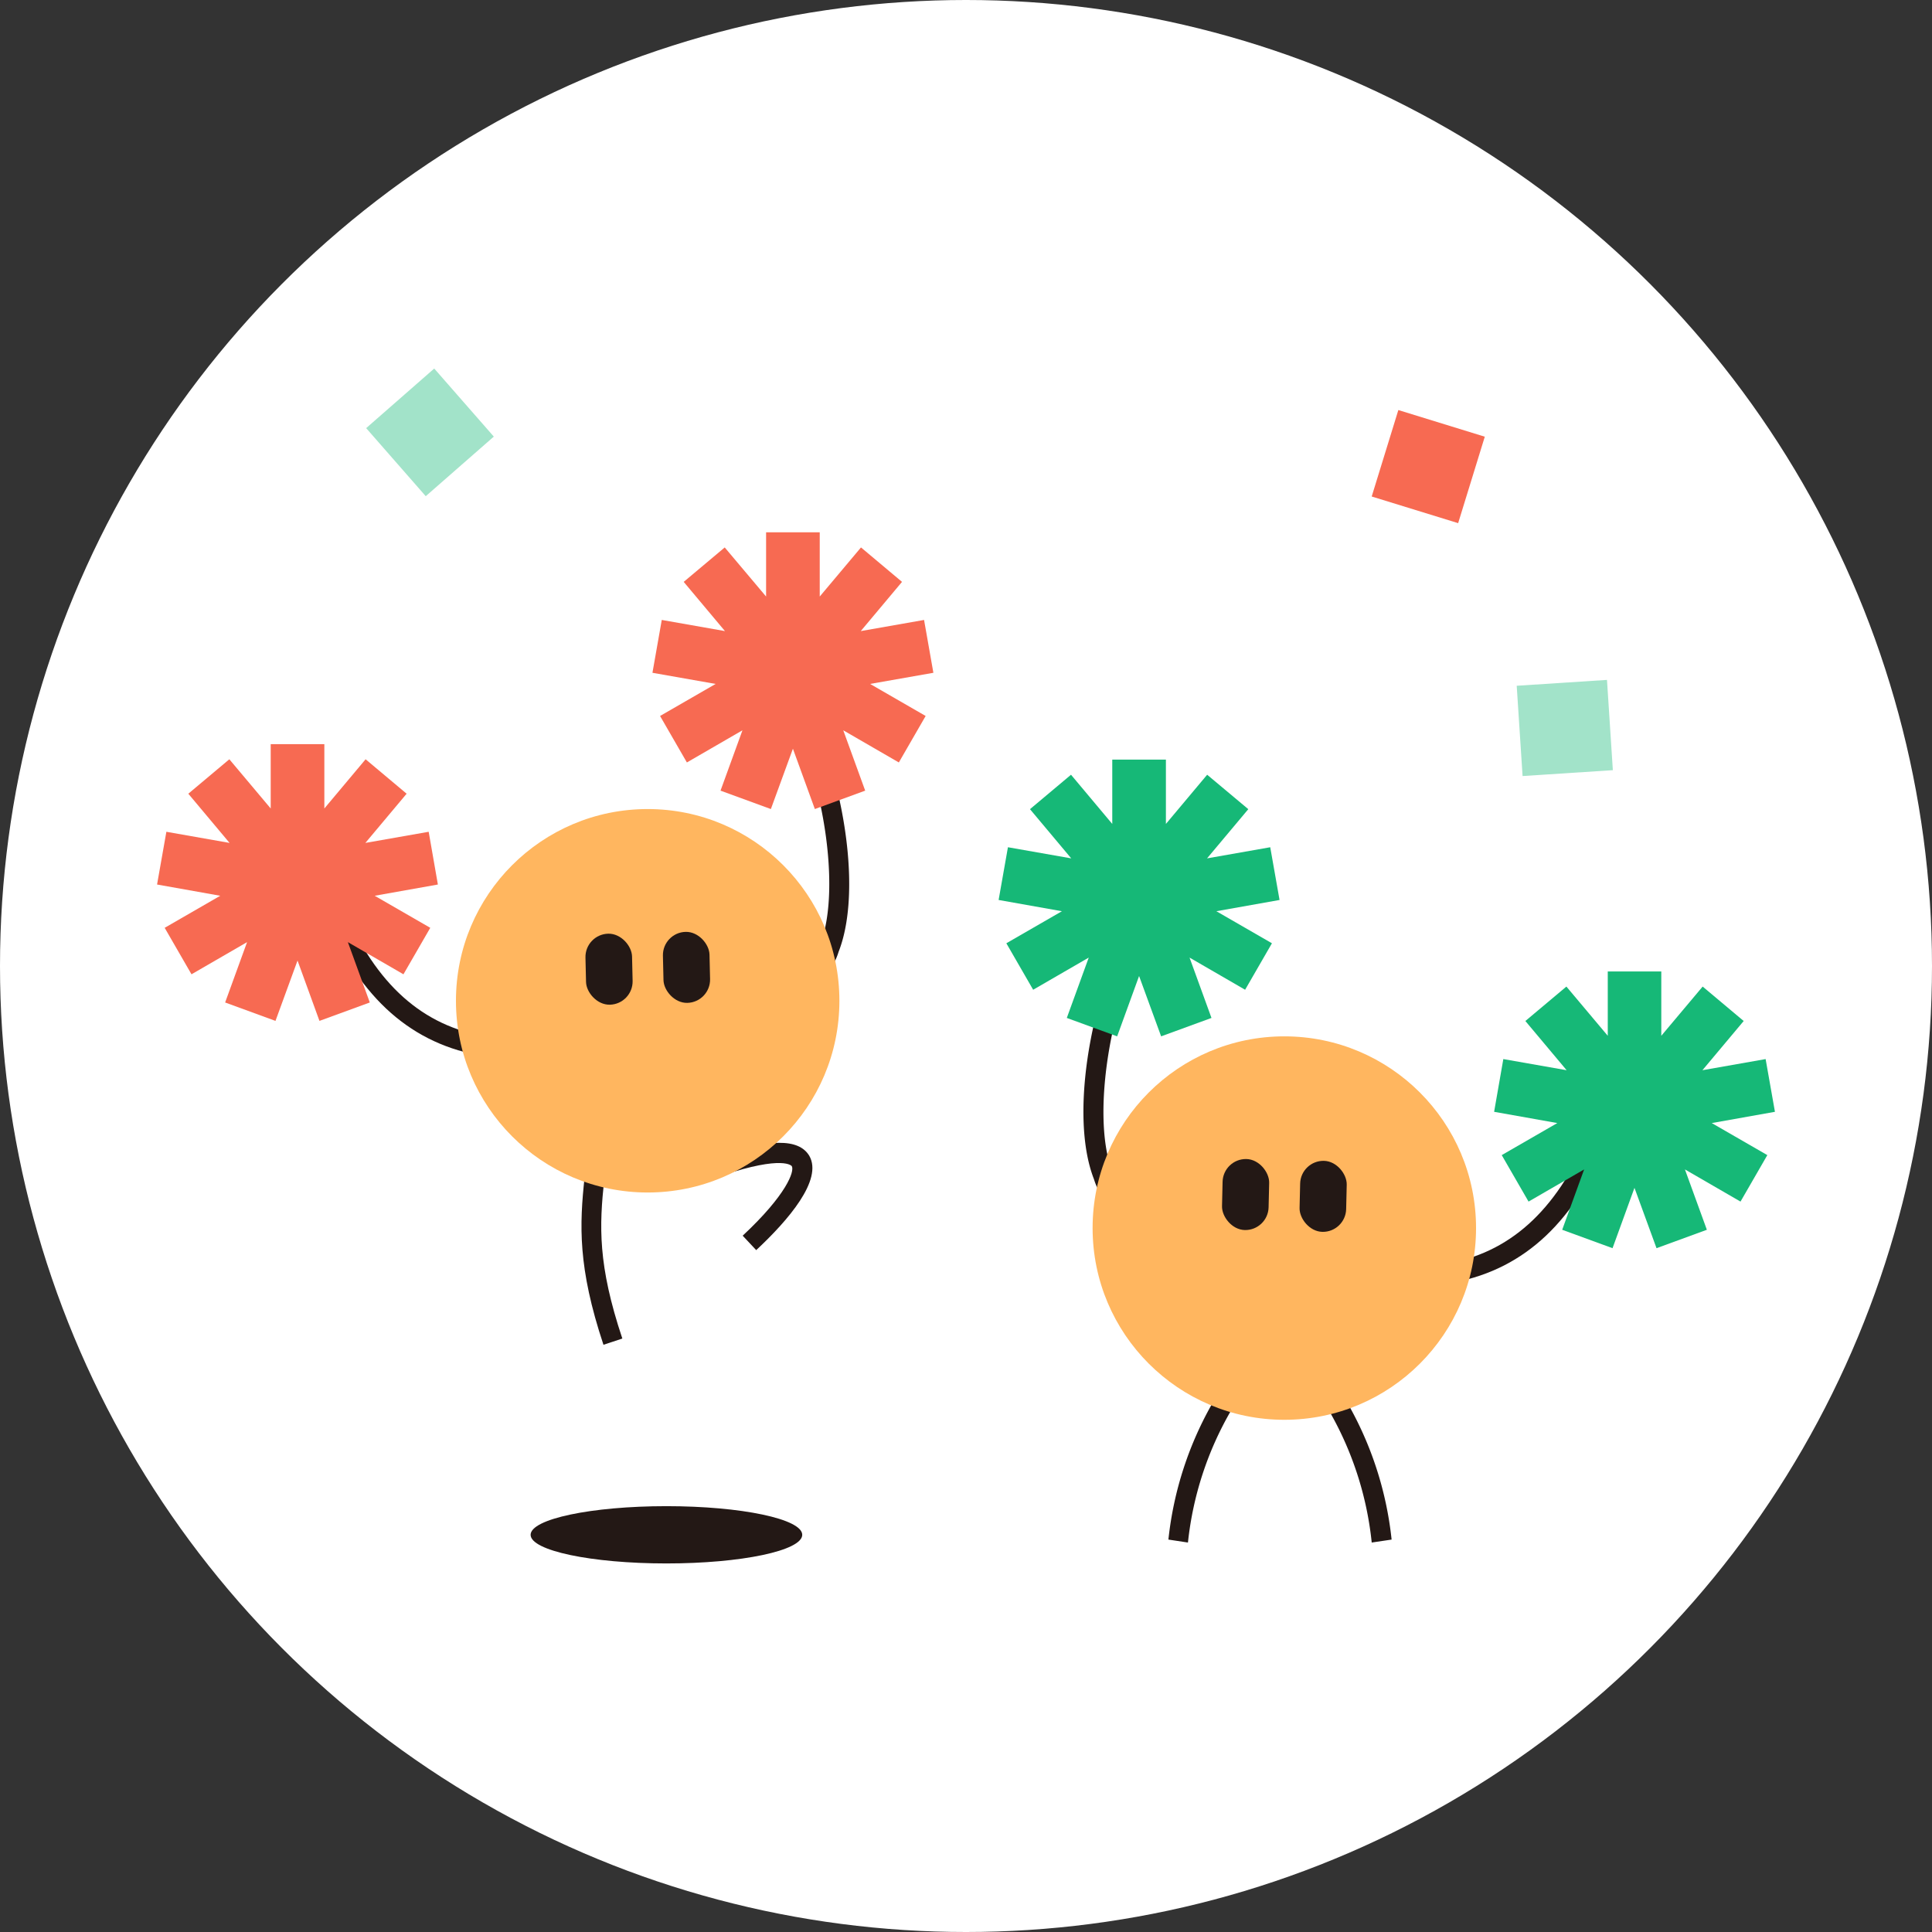 <svg xmlns="http://www.w3.org/2000/svg" xmlns:xlink="http://www.w3.org/1999/xlink" viewBox="0 0 170 170"><rect x="0" y="0" width="170" height="170" fill="#333333" stroke="none"/><defs><style>.cls-1{fill:none;}.cls-2{fill:#fff;}.cls-3{clip-path:url(#clip-path);}.cls-4{fill:#231815;}.cls-5{fill:#ffb65f;}.cls-6{fill:#f76a52;}.cls-7{fill:#16b877;}.cls-8{fill:#a2e3c9;}</style><clipPath id="clip-path"><circle class="cls-1" cx="85" cy="85" r="85"/></clipPath></defs><title>자산 40game</title><g id="레이어_2" data-name="레이어 2"><g id="레이어_1-2" data-name="레이어 1"><circle class="cls-2" cx="85" cy="85" r="85"/><g class="cls-3"><path class="cls-4" d="M70,87.4l-.37-1.7a3.7,3.7,0,0,0,2.53-2.57c2.06-5.23,0-16.85-4.06-22.62l1.43-1c4,5.68,6.71,18,4.26,24.24A5.37,5.37,0,0,1,70,87.4Z"/><path class="cls-4" d="M42,92.83C35.79,91.62,31.34,87.41,28.37,80L30,79.33c2.73,6.84,6.76,10.7,12.32,11.79Z"/><path class="cls-4" d="M53.1,118.33c-2.27-6.82-2.11-10.56-1.66-14.74l1.73.19c-.44,4.09-.58,7.5,1.59,14Z"/><path class="cls-4" d="M66.54,110l-1.19-1.27c3.87-3.61,4.58-5.68,4.32-6.12,0,0-.7-1-6.16.83L63,101.78c4.68-1.6,7.28-1.63,8.21-.08C72.43,103.81,69.35,107.38,66.54,110Z"/><circle class="cls-5" cx="56.99" cy="88.06" r="16.87"/><rect class="cls-4" x="58.35" y="81.99" width="4.1" height="6.25" rx="2.05" ry="2.05" transform="translate(122.78 168.8) rotate(178.66)"/><rect class="cls-4" x="51.52" y="82.15" width="4.1" height="6.25" rx="2.05" ry="2.05" transform="translate(109.14 169.28) rotate(178.66)"/><polygon class="cls-6" points="82.13 59.2 81.31 54.55 75.74 55.53 79.37 51.2 75.76 48.17 72.13 52.49 72.13 46.84 67.41 46.84 67.41 52.49 63.77 48.17 60.16 51.2 63.79 55.53 58.23 54.55 57.41 59.2 62.97 60.18 58.08 63 60.44 67.09 65.33 64.26 63.4 69.57 67.83 71.19 69.77 65.88 71.7 71.19 76.13 69.57 74.2 64.26 79.09 67.09 81.45 63 76.56 60.18 82.13 59.2"/><polygon class="cls-6" points="38.53 77.83 37.72 73.19 32.15 74.17 35.78 69.84 32.17 66.81 28.54 71.14 28.54 65.48 23.82 65.48 23.82 71.14 20.18 66.81 16.57 69.84 20.2 74.17 14.64 73.19 13.82 77.83 19.38 78.82 14.49 81.64 16.85 85.73 21.74 82.9 19.81 88.21 24.24 89.83 26.18 84.52 28.11 89.83 32.54 88.21 30.61 82.9 35.5 85.73 37.86 81.64 32.97 78.82 38.53 77.83"/><path class="cls-4" d="M100.05,107.4a5.37,5.37,0,0,1-3.79-3.64c-2.45-6.26.29-18.56,4.26-24.24l1.43,1c-4,5.77-6.11,17.39-4.06,22.62a3.7,3.7,0,0,0,2.53,2.57Z"/><path class="cls-4" d="M128,112.83l-.34-1.71c5.55-1.09,9.59-5,12.32-11.79l1.62.65C138.66,107.41,134.21,111.62,128,112.83Z"/><path class="cls-4" d="M120.7,135.73a29.23,29.23,0,0,0-3.76-11.61l1.51-.87a30.7,30.7,0,0,1,4,12.22Z"/><path class="cls-4" d="M104.53,135.73l-1.72-.26a30.74,30.74,0,0,1,4-12.22l1.51.87A29.23,29.23,0,0,0,104.53,135.73Z"/><circle class="cls-5" cx="113.01" cy="108.06" r="16.87"/><rect class="cls-4" x="107.55" y="101.99" width="4.1" height="6.25" rx="2.05" ry="2.05" transform="translate(2.49 -2.54) rotate(1.34)"/><rect class="cls-4" x="114.37" y="102.15" width="4.1" height="6.25" rx="2.05" ry="2.05" transform="translate(2.5 -2.7) rotate(1.34)"/><polygon class="cls-7" points="87.87 79.19 88.69 74.55 94.26 75.53 90.63 71.2 94.24 68.17 97.87 72.5 97.87 66.84 102.59 66.84 102.59 72.5 106.22 68.17 109.84 71.2 106.21 75.53 111.77 74.55 112.59 79.19 107.03 80.18 111.92 83 109.56 87.09 104.67 84.26 106.6 89.57 102.17 91.19 100.23 85.88 98.3 91.19 93.87 89.57 95.8 84.26 90.91 87.09 88.55 83 93.44 80.18 87.87 79.19"/><polygon class="cls-7" points="131.47 97.83 132.28 93.19 137.85 94.17 134.22 89.84 137.83 86.81 141.47 91.14 141.47 85.48 146.18 85.48 146.18 91.14 149.82 86.81 153.43 89.84 149.8 94.17 155.36 93.19 156.18 97.83 150.62 98.82 155.51 101.64 153.15 105.73 148.26 102.9 150.19 108.21 145.76 109.83 143.82 104.52 141.89 109.83 137.46 108.21 139.39 102.9 134.5 105.73 132.14 101.64 137.03 98.82 131.47 97.83"/><rect class="cls-6" x="121.7" y="37.07" width="7.96" height="7.96" transform="translate(17.66 -35.19) rotate(17.13)"/><rect class="cls-8" x="133.7" y="60.07" width="7.96" height="7.96" transform="translate(192.67 -77.49) rotate(86.28)"/><rect class="cls-8" x="33.86" y="34.07" width="7.96" height="7.96" transform="translate(41.54 -15.49) rotate(48.8)"/><ellipse class="cls-4" cx="58.64" cy="135.05" rx="11.95" ry="2.52"/></g></g></g></svg>